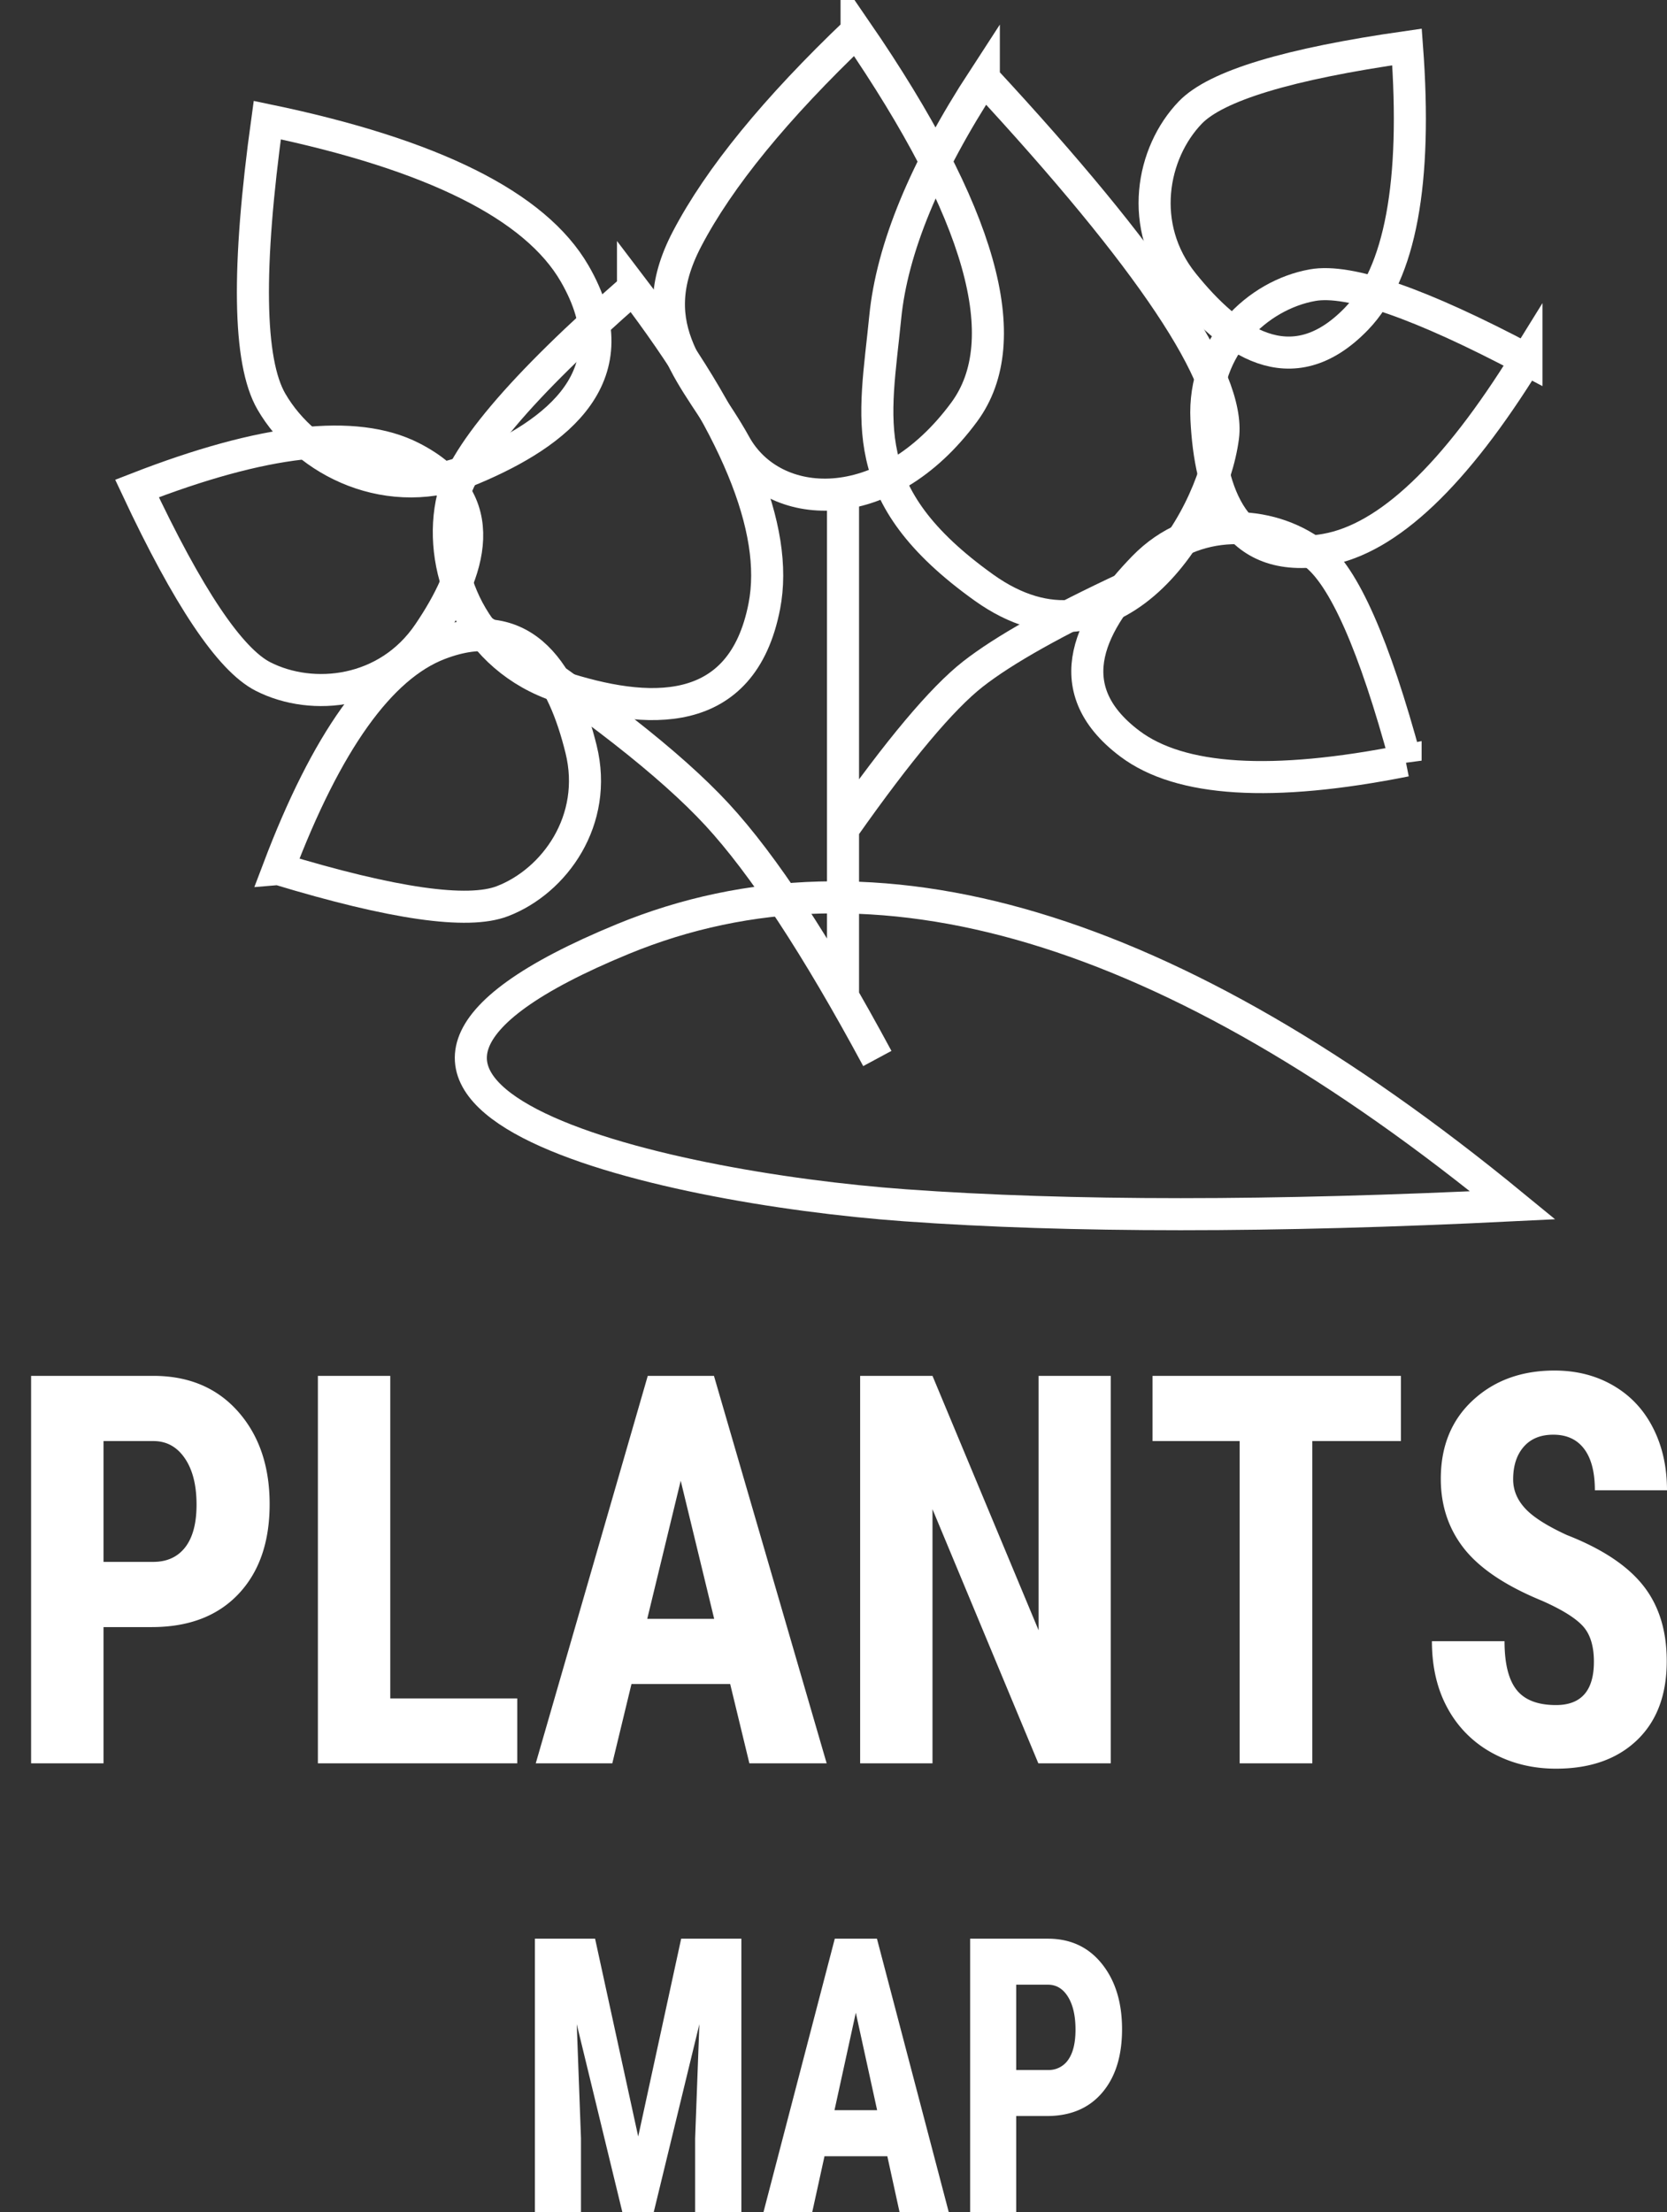 <svg xmlns="http://www.w3.org/2000/svg" width="52" height="69" viewBox="0 0 52 69">
    <rect x="0" y="0" width="52" height="69" fill="#333333" stroke="none"/>
    <g fill="none" fill-rule="evenodd">
        <path fill="#FFF" d="M18.563 60.469l1.345 6.17 1.34-6.17h1.878V69h-1.442v-2.309l.132-3.556L20.392 69h-.978l-1.423-5.865.132 3.556V69h-1.437v-8.531h1.877zm9.116 6.785h-1.96L25.336 69h-1.521l2.225-8.531h1.315L29.596 69h-1.535l-.382-1.746zm-1.648-1.436h1.33l-.665-3.04-.665 3.04zM31.7 66v3h-1.438v-8.531h2.426c.704 0 1.266.261 1.685.785.419.523.628 1.203.628 2.039 0 .836-.207 1.496-.621 1.98-.414.485-.988.727-1.721.727h-.959zm0-1.436h.988a.73.73 0 0 0 .636-.322c.15-.215.225-.527.225-.937 0-.426-.077-.765-.23-1.017-.154-.252-.359-.38-.616-.384h-1.003v2.66zM3.229 50.75V55H.97V42.914H4.78c1.105 0 1.987.37 2.645 1.112.657.742.986 1.705.986 2.889 0 1.184-.325 2.12-.975 2.806-.65.686-1.55 1.029-2.703 1.029H3.23zm0-2.034h1.55c.43 0 .763-.152.999-.456.235-.305.353-.747.353-1.328 0-.604-.12-1.084-.361-1.44-.24-.357-.563-.539-.967-.544H3.229v3.768zm8.945 4.259h3.961V55H9.916V42.914h2.258v10.06zm10.603-.449h-3.079L19.1 55h-2.388l3.494-12.086h2.065L25.787 55h-2.411l-.599-2.474zm-2.587-2.033h2.088l-1.044-4.308-1.044 4.308zM34.647 55H32.39l-3.302-7.927V55h-2.257V42.914h2.257l3.31 7.936v-7.936h2.25V55zM43.7 44.948h-2.764V55H38.67V44.948h-2.718v-2.034H43.7v2.034zm6.02 6.881c0-.492-.117-.865-.35-1.116-.233-.252-.656-.514-1.27-.785-1.121-.46-1.928-.997-2.42-1.614-.49-.617-.736-1.346-.736-2.188 0-1.018.334-1.835 1.002-2.452.668-.617 1.516-.926 2.545-.926.686 0 1.298.156 1.835.469.538.313.951.754 1.24 1.324.29.57.434 1.217.434 1.942h-2.25c0-.564-.111-.994-.334-1.29-.222-.296-.544-.444-.963-.444-.394 0-.702.125-.922.377-.22.252-.33.591-.33 1.017 0 .332.123.632.369.9.245.27.68.547 1.305.835 1.09.426 1.882.949 2.376 1.569s.741 1.408.741 2.365c0 1.052-.31 1.874-.929 2.466-.62.592-1.461.888-2.526.888-.722 0-1.38-.16-1.973-.481a3.453 3.453 0 0 1-1.394-1.378c-.335-.598-.503-1.304-.503-2.117h2.265c0 .697.126 1.204.377 1.519.25.315.66.473 1.228.473.788 0 1.183-.45 1.183-1.353z"/>
        <g stroke="#FFF">
            <path d="M47.189 37.594c-10.677-8.76-19.931-11.529-27.761-8.305-11.746 4.836 1.092 7.75 8.805 8.305 5.142.37 11.461.37 18.956 0z"/>
            <path d="M27.367 33.015c-1.891-3.512-3.558-6.048-5-7.61-1.443-1.56-3.887-3.472-7.332-5.735M26.297 15.546V31.14M35.178 18.317c-2.25 1.047-3.86 1.95-4.83 2.709-.968.759-2.312 2.36-4.031 4.802"/>
            <path d="M19.746 9c-3.501 3.058-5.389 5.294-5.662 6.709-.411 2.123.687 4.826 3.382 5.708 2.695.882 5.68 1.089 6.377-2.514.465-2.402-.9-5.703-4.097-9.903z"/>
            <path d="M8.337 3.746c-.637 4.604-.594 7.53.128 8.778 1.082 1.871 3.685 3.192 6.297 2.09 2.612-1.103 5.001-2.906 3.163-6.082-1.225-2.118-4.42-3.713-9.588-4.786zM26.72.977c-2.526 2.406-4.289 4.564-5.288 6.474-1.499 2.865.323 4.282 1.499 6.413 1.175 2.132 4.669 2.35 7.147-1.013 1.652-2.243.533-6.201-3.358-11.874z"/>
            <path d="M30.689 2.45c-1.84 2.824-2.865 5.308-3.076 7.453-.317 3.217-.983 5.518 3.076 8.422 4.059 2.904 7.105-1.96 7.462-4.698.237-1.826-2.25-5.551-7.462-11.176zM4.274 15.236c1.588 3.386 2.899 5.341 3.932 5.866 1.55.789 3.885.539 5.164-1.35 1.28-1.887 2.101-4.15-.53-5.488-1.754-.892-4.61-.568-8.566.972z"/>
            <path d="M43.846 23.725c-.976-3.61-1.927-5.763-2.853-6.46-1.39-1.045-3.732-1.205-5.32.433-1.588 1.637-2.79 3.723-.43 5.497 1.572 1.183 4.44 1.36 8.603.53zM8.683 27.105c3.578 1.086 5.909 1.42 6.99 1.003 1.624-.624 3-2.526 2.453-4.74-.547-2.214-1.68-4.339-4.434-3.279-1.837.707-3.506 3.046-5.01 7.016zM43.89 1.465c-3.701.528-5.955 1.21-6.76 2.045-1.206 1.252-1.65 3.557-.218 5.333 1.431 1.775 3.355 3.222 5.404 1.097 1.365-1.417 1.89-4.242 1.574-8.475z"/>
            <path d="M47.616 11.213c-3.305-1.748-5.529-2.521-6.67-2.319-1.713.304-3.427 1.908-3.312 4.186.115 2.278.82 4.58 3.726 4.064 1.938-.343 4.023-2.32 6.256-5.931z"/>
        </g>
    </g>
</svg>
